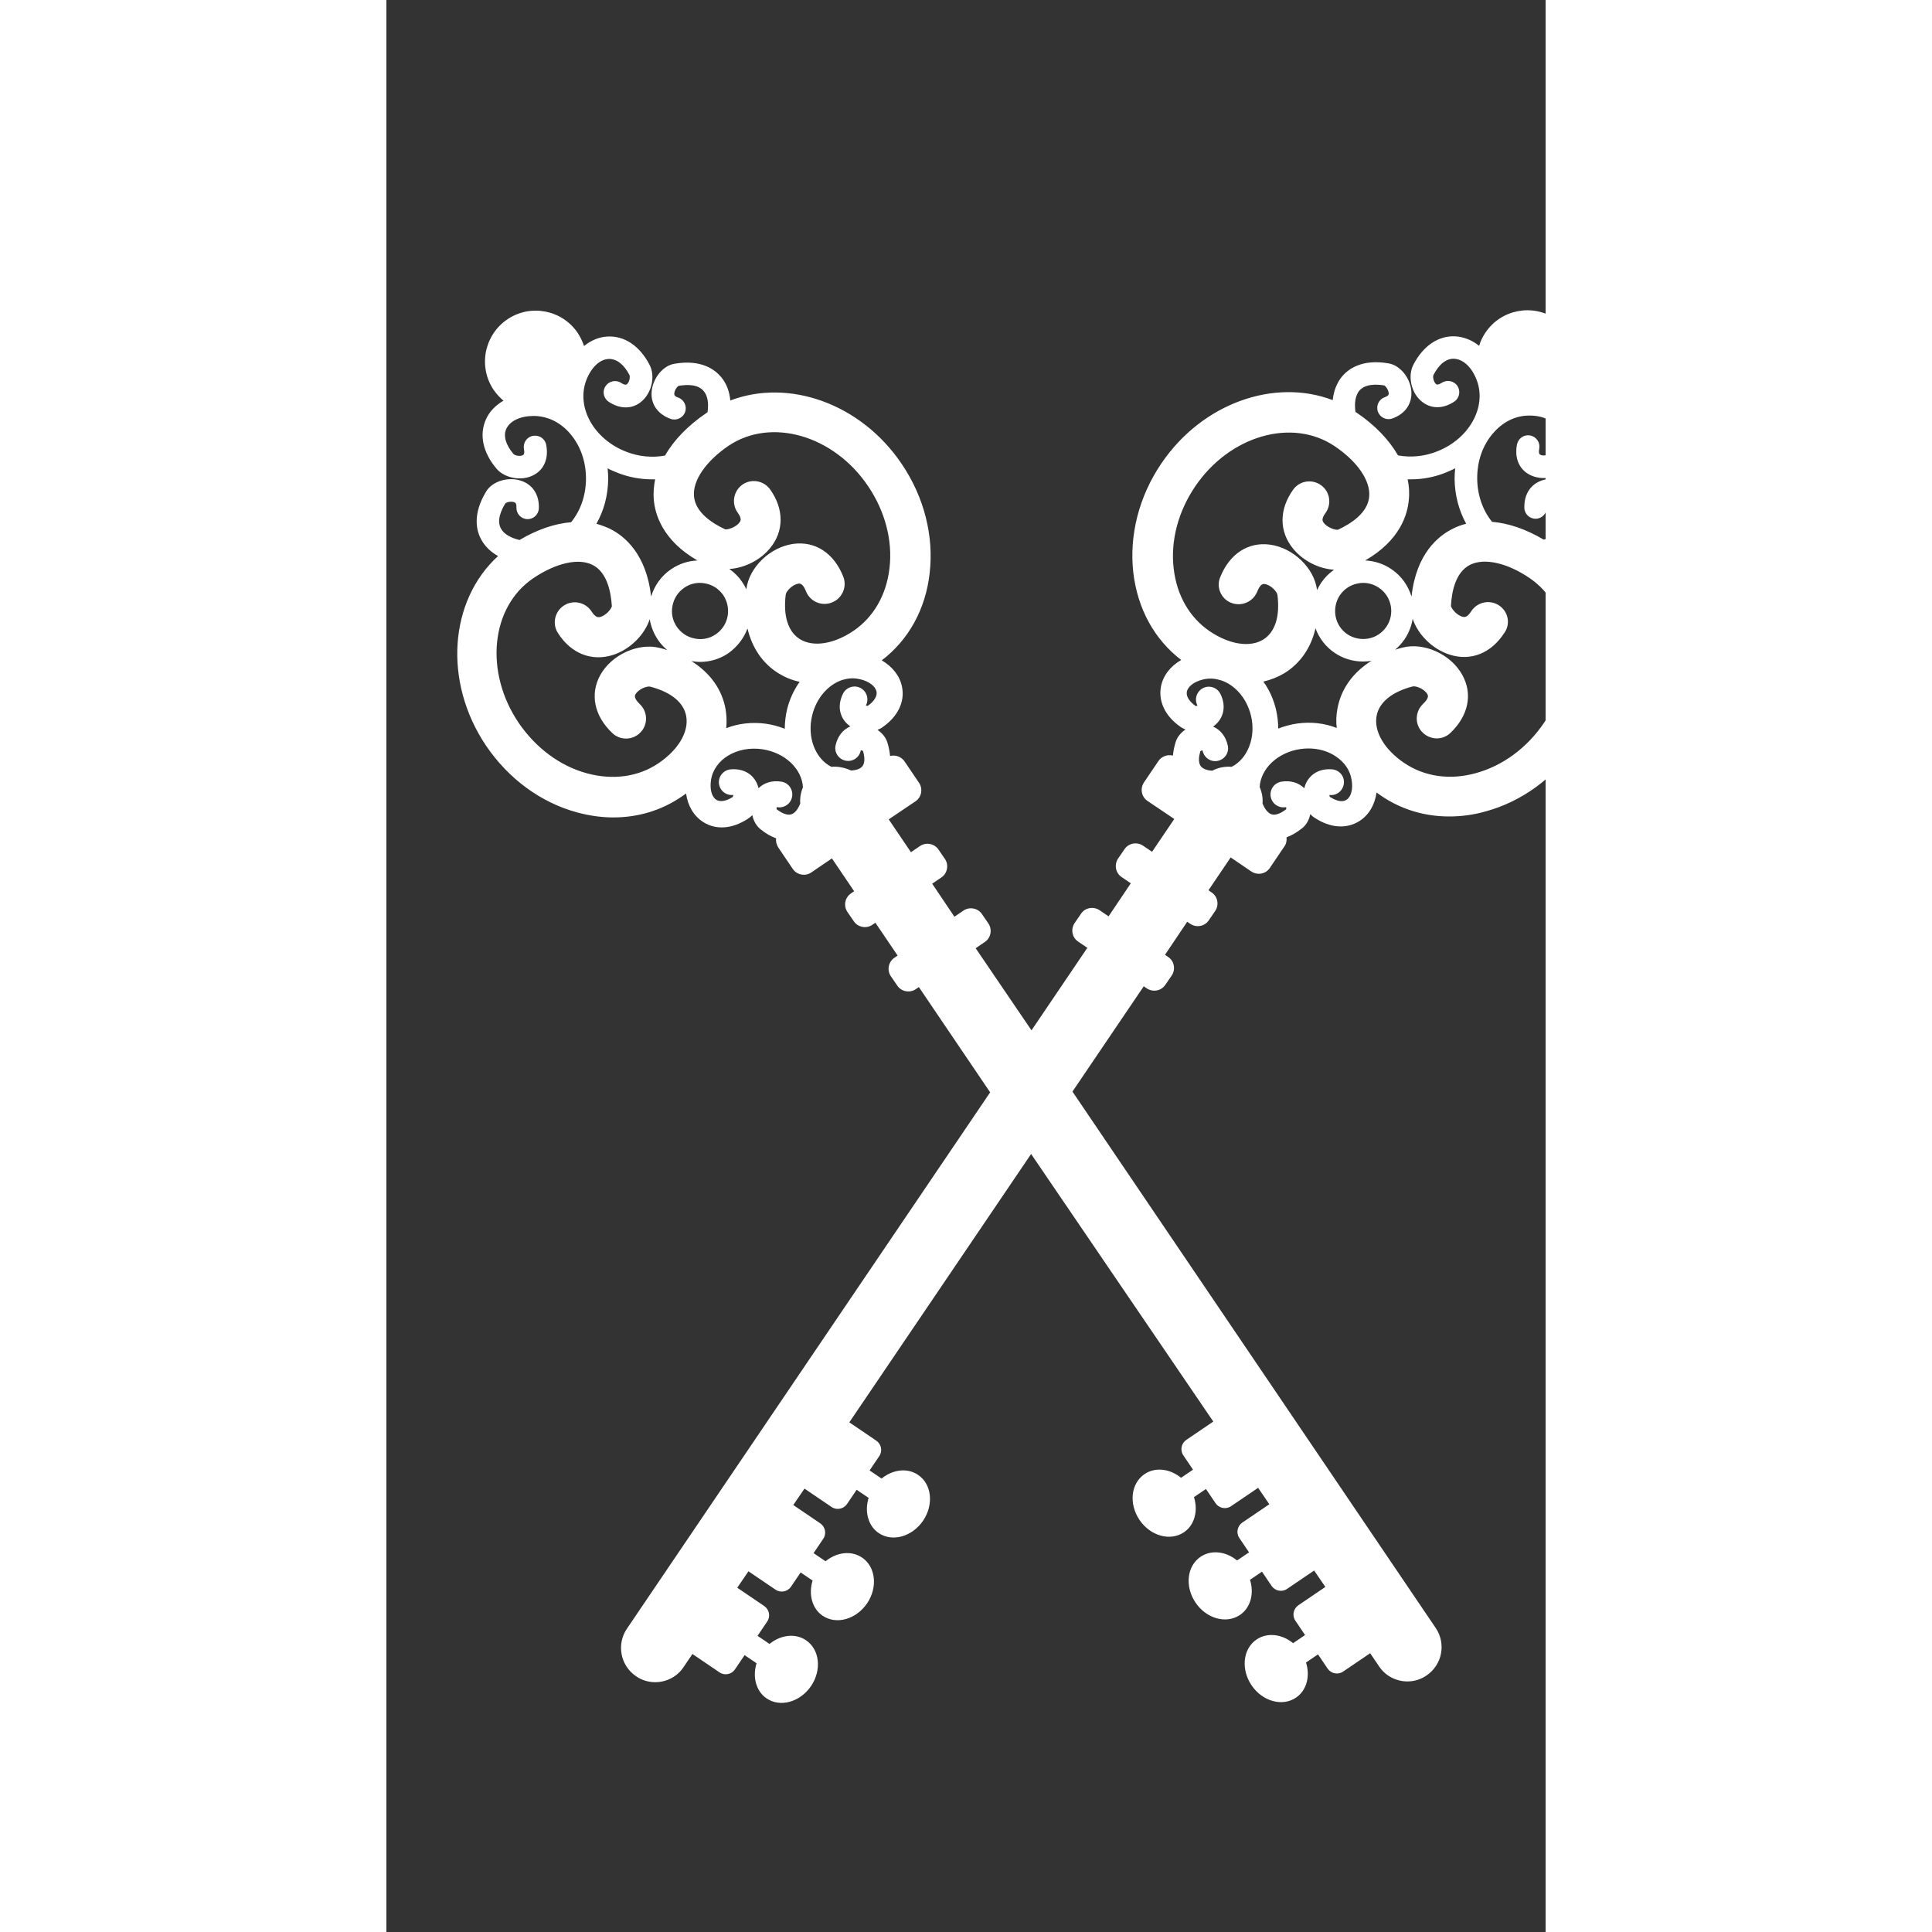 <svg version="1.1" xmlns="http://www.w3.org/2000/svg" xmlns:xlink="http://www.w3.org/1999/xlink" x="0" y="0" width="200" height="200" viewBox="0, -100, 600, 1000">
        <rect x="0" y="-100" width="600" height="1000" fill="#333333" stroke="none"/>
        <g id="Layer_2">
          <path class="change-fill" style="fill: #fff" d="M610.2,187.6c3.8-2.1,6.7-5,8.7-8.5c2.3-4.1,4.9-12.8-2.6-25c-3.1-5.1-11.1-7.6-17.7-5.6
            c-6.3,1.9-9.8,7.3-9.6,14.4c0.1,3.2,2.8,5.7,6,5.6c3.2-0.1,5.7-2.8,5.6-6c-0.1-2.2,0.6-2.5,1-2.7c1.6-0.7,4-0.1,4.7,0.5
            c2.3,3.7,4.5,9,2.3,13.1c-1.5,2.8-5,4.9-9.6,5.9c-9.1-5.4-18.2-8.5-26.7-9.2c-4.9-6-7.6-13.9-7.7-22.2c-0.1-8.9,2.7-17.2,8-23.4
            c5-6,11.7-9.4,18.8-9.4c7-0.1,12.5,2.5,14.4,6.6c1.7,3.7,0.4,8.3-3.7,13.1c-0.6,0.7-3.2,1.4-4.8,0.6c-0.3-0.2-1.1-0.5-0.6-3.1
            c0.6-3.2-1.4-6.2-4.6-6.9c-3.2-0.6-6.2,1.4-6.9,4.6c-1.4,7.1,1.1,13.1,6.9,15.9c6.1,3,14.6,1.5,18.8-3.5c7.2-8.4,9.2-17.7,5.4-25.7
            c-1.8-4-5-7.2-9-9.5c2-1.6,3.7-3.5,5.1-5.6c3.9-5.8,5.4-12.8,4-19.7c-1.3-6.9-5.3-12.8-11.1-16.8c-12-8.1-28.3-5-36.4,7
            c-1.5,2.2-2.6,4.5-3.3,6.9c-3.6-2.9-7.8-4.6-12.2-4.9c-8.8-0.5-16.7,4.8-21.8,14.6c-3,5.7-1.3,14.2,3.8,18.7
            c4.8,4.3,11.2,4.5,17.3,0.5c2.7-1.8,3.4-5.4,1.7-8.1c-1.8-2.7-5.4-3.4-8.1-1.7c-2.2,1.4-2.8,0.9-3.1,0.6c-1.3-1.2-1.7-3.9-1.2-4.7
            c2.9-5.6,6.8-8.6,10.8-8.3c4.6,0.3,9,4.4,11.5,10.9c5.4,14-3.8,30.6-20.6,37.1c-6.6,2.6-13.6,3.2-20.1,2c-4.6-8-11.8-15.6-21.4-22.1
            c-0.2-0.1-0.4-0.2-0.6-0.4c-0.7-4.6,0-8.5,1.9-10.9c3-3.6,8.7-3.5,13-2.8c0.8,0.4,2.3,2.5,2.3,4.2c0,0.4,0,1.2-2.1,1.9
            c-3,1.1-4.6,4.4-3.5,7.5c1.1,3,4.4,4.6,7.5,3.5c6.7-2.4,10.3-7.7,9.8-14.2c-0.6-6.9-5.8-13.3-11.7-14.3c-14.1-2.5-21.2,3.2-24.2,6.8
            c-2.7,3.3-4.3,7.5-4.8,12.2c-30.1-11.5-67.5,1.5-88.7,32.8c-11.6,17.1-16.7,37.2-14.5,56.5c2.2,18.7,10.9,34.6,24.8,45.2
            c-5.6,3.2-9.4,8.1-10.5,13.8c-1.4,7.7,2.2,15.3,10.1,20.8c0.8,0.6,1.7,1,2.6,1.4c-2.4,1.6-4.3,3.9-5.1,6.5c-0.8,2.6-1.2,4.9-1.4,7
            c-2.8-0.7-5.8,0.3-7.5,2.8l-7.5,11.1c-2.1,3.2-1.3,7.5,1.9,9.6l13.8,9.3l-11.5,17l-4.7-3.2c-3.2-2.1-7.5-1.3-9.6,1.9l-3.3,4.8
            c-2.1,3.2-1.3,7.5,1.9,9.6l4.7,3.2l-11.5,17.1l-4.7-3.2c-3.2-2.1-7.5-1.3-9.6,1.9l-3.3,4.8c-2.1,3.2-1.3,7.5,1.9,9.6l4.7,3.2
            l-28.9,42.7L305,390.8l4.7-3.2c3.2-2.1,4-6.5,1.9-9.6l-3.3-4.8c-2.1-3.2-6.5-4-9.6-1.9l-4.7,3.2l-11.5-17.1l4.7-3.2
            c3.2-2.1,4-6.5,1.9-9.6l-3.3-4.8c-2.1-3.2-6.5-4-9.6-1.9l-4.7,3.2l-11.5-17l13.8-9.3c3.2-2.1,4-6.5,1.9-9.6l-7.5-11.1
            c-1.7-2.5-4.8-3.5-7.5-2.8c-0.2-2.1-0.6-4.4-1.4-7c-0.8-2.6-2.7-4.9-5.1-6.5c0.9-0.4,1.8-0.8,2.6-1.4c7.9-5.5,11.6-13.1,10.1-20.8
            c-1.1-5.7-4.9-10.5-10.5-13.8c13.9-10.6,22.7-26.5,24.8-45.2c2.2-19.3-2.9-39.4-14.5-56.5c-21.2-31.4-58.6-44.3-88.7-32.8
            c-0.4-4.7-2-8.9-4.8-12.2c-3-3.6-10.1-9.3-24.2-6.8c-5.9,1-11.1,7.5-11.7,14.3c-0.6,6.5,3.1,11.8,9.8,14.2c3,1.1,6.4-0.5,7.5-3.5
            c1.1-3-0.5-6.4-3.5-7.5c-2.1-0.7-2.1-1.5-2.1-1.9c0-1.7,1.4-3.8,2.3-4.2c4.3-0.7,10-0.9,13,2.8c2,2.4,2.6,6.3,1.9,10.9
            c-0.2,0.1-0.4,0.2-0.6,0.4c-9.6,6.5-16.8,14-21.4,22c-6.5,1.2-13.5,0.6-20.1-2c-16.8-6.5-26-23.1-20.6-37.1
            c2.5-6.5,6.9-10.7,11.5-10.9c4-0.2,7.9,2.7,10.8,8.3c0.4,0.8,0.1,3.5-1.2,4.7c-0.3,0.2-0.9,0.8-3.1-0.6c-2.7-1.8-6.3-1-8.1,1.7
            c-1.8,2.7-1,6.3,1.7,8.1c6.1,4,12.6,3.8,17.3-0.5c5.1-4.6,6.8-13,3.8-18.7c-5.1-9.8-13-15.1-21.8-14.6c-4.4,0.2-8.5,2-12.1,4.9
            c-0.8-2.4-1.9-4.7-3.3-6.8c-8.1-12-24.5-15.1-36.4-7c-5.8,3.9-9.7,9.9-11.1,16.8c-1.3,6.9,0.1,13.9,4,19.7c1.5,2.1,3.2,4,5.1,5.6
            c-4,2.3-7.2,5.5-9,9.5c-3.7,8-1.7,17.3,5.4,25.7c4.2,4.9,12.7,6.5,18.8,3.5c5.8-2.8,8.3-8.8,6.9-15.9c-0.6-3.2-3.7-5.2-6.9-4.6
            c-3.2,0.6-5.2,3.7-4.6,6.9c0.5,2.6-0.3,2.9-0.6,3.1c-1.6,0.8-4.2,0.1-4.8-0.6c-4.1-4.8-5.4-9.5-3.7-13.1c1.9-4.1,7.3-6.6,14.1-6.6
            c0.1,0,0.2,0,0.3,0c7.1,0.1,13.8,3.4,18.8,9.4c5.3,6.3,8.1,14.6,8,23.4c-0.1,8.4-2.8,16.2-7.7,22.2c-8.5,0.7-17.6,3.8-26.7,9.2
            c-4.6-1.1-8.1-3.1-9.6-5.9c-2.3-4.1,0-9.4,2.3-13.1c0.7-0.6,3.1-1.2,4.7-0.5c0.4,0.2,1.1,0.5,1,2.7c-0.1,3.2,2.4,5.9,5.6,6
            c3.2,0.1,5.9-2.4,6-5.6c0.3-7.1-3.3-12.5-9.6-14.4c-6.6-2-14.5,0.5-17.6,5.6c-7.5,12.2-4.9,20.9-2.6,25c1.9,3.5,4.9,6.4,8.7,8.5
            c-25.3,23.1-28.5,65.1-6.2,98.2c11.6,17.1,28.3,29.4,47.1,34.5c6.3,1.7,12.6,2.6,18.8,2.6c12.7,0,24.8-3.6,35.2-10.7
            c0.8-0.5,1.6-1.1,2.4-1.7c0.9,6.4,4,11.7,8.9,14.8c6.6,4.2,15,3.6,23.1-1.7c0.8-0.5,1.6-1.2,2.3-1.9c0.6,2.9,2,5.5,4.1,7.2
            c2.9,2.4,5.7,3.9,8.2,4.8c-0.2,1.6,0.2,3.2,1.1,4.7l7.5,11.1c2.1,3.2,6.5,4,9.6,1.9l10.7-7.3l11.5,17l-1.6,1.1
            c-3.2,2.1-4,6.5-1.9,9.6l3.3,4.8c2.1,3.2,6.5,4,9.6,1.9l1.6-1.1l11.5,17l-1.6,1.1c-3.2,2.1-4,6.5-1.9,9.6l3.3,4.8
            c2.1,3.2,6.5,4,9.6,1.9l1.6-1.1l36.9,54.5l-188,277.6c-5.5,8.1-3.4,19.1,4.7,24.6c3,2.1,6.5,3.1,9.9,3.1c5.7,0,11.3-2.7,14.7-7.8
            l4.6-6.8l14,9.5c2.6,1.8,6.2,1.1,8-1.5l5-7.4l6.2,4.2c-2.2,7-0.3,14.5,5.2,18.2c7.1,4.8,17.3,1.9,23-6.4c5.6-8.3,4.5-18.9-2.6-23.7
            c-5.6-3.8-13.1-2.8-18.9,1.9l-6.2-4.2l5-7.4c1.8-2.6,1.1-6.2-1.5-8l-14-9.5l5.8-8.5l14,9.5c2.6,1.8,6.2,1.1,8-1.5l5-7.4l6.2,4.2
            c-2.2,7-0.3,14.5,5.2,18.2c7.1,4.8,17.3,1.9,23-6.4c5.6-8.3,4.5-18.9-2.6-23.7c-5.6-3.8-13.1-2.8-18.9,1.9l-6.2-4.2l5-7.4
            c1.8-2.6,1.1-6.2-1.5-8l-14-9.5l5.8-8.5l14,9.5c2.6,1.8,6.2,1.1,8-1.5l5-7.4l6.2,4.2c-2.2,7-0.3,14.5,5.2,18.2
            c7.1,4.8,17.3,1.9,23-6.4c5.6-8.3,4.5-18.9-2.6-23.7c-5.6-3.8-13.1-2.8-18.9,1.9l-6.2-4.2l5-7.4c1.8-2.6,1.1-6.2-1.5-8l-14-9.5
            l94.1-138.9L428,635.8l-14,9.5c-2.6,1.8-3.3,5.4-1.5,8l5,7.4l-6.2,4.2c-5.7-4.7-13.3-5.7-18.9-1.9c-7.1,4.8-8.2,15.4-2.6,23.7
            c5.6,8.3,15.9,11.2,23,6.4c5.6-3.8,7.4-11.2,5.2-18.2l6.2-4.2l5,7.4c1.8,2.6,5.4,3.3,8,1.5l14-9.5l5.8,8.5l-14,9.5
            c-2.6,1.8-3.3,5.4-1.5,8l5,7.4l-6.2,4.2c-5.7-4.7-13.3-5.7-18.9-1.9c-7.1,4.8-8.2,15.4-2.6,23.7c5.6,8.3,15.9,11.2,23,6.4
            c5.6-3.8,7.4-11.2,5.2-18.2l6.2-4.2l5,7.4c1.8,2.6,5.4,3.3,8,1.5l14-9.5l5.8,8.5l-14,9.5c-2.6,1.8-3.3,5.4-1.5,8l5,7.4l-6.2,4.2
            c-5.7-4.7-13.3-5.7-18.9-1.9c-7.1,4.8-8.2,15.4-2.6,23.7c5.6,8.3,15.9,11.2,23,6.4c5.6-3.8,7.4-11.2,5.2-18.2l6.2-4.2l5,7.4
            c1.8,2.6,5.4,3.3,8,1.5l14-9.5l4.6,6.8c3.4,5.1,9,7.8,14.7,7.8c3.4,0,6.9-1,9.9-3.1c8.1-5.5,10.2-16.5,4.7-24.6l-188-277.6
            l36.9-54.5l1.6,1.1c3.2,2.1,7.5,1.3,9.6-1.9l3.3-4.8c2.1-3.2,1.3-7.5-1.9-9.6l-1.6-1.1l11.5-17.1l1.6,1.1c3.2,2.1,7.5,1.3,9.6-1.9
            l3.3-4.8c2.1-3.2,1.3-7.5-1.9-9.6l-1.6-1.1l11.5-17l10.7,7.3c3.2,2.1,7.5,1.3,9.6-1.9l7.5-11.1c1-1.4,1.3-3.1,1.1-4.7
            c2.5-0.9,5.3-2.5,8.2-4.8c2.1-1.7,3.5-4.3,4.1-7.2c0.7,0.7,1.4,1.4,2.3,1.9c8,5.3,16.4,5.9,23.1,1.7c4.9-3.1,8-8.4,8.9-14.8
            c0.8,0.6,1.6,1.1,2.4,1.7c10.4,7.1,22.5,10.7,35.2,10.7c6.2,0,12.5-0.8,18.8-2.6c18.8-5.1,35.5-17.3,47.1-34.5
            C638.7,252.7,635.5,210.6,610.2,187.6z M528.6,148.1c0.6,0,1.1,0,1.7,0c6,0,12-1.1,17.8-3.4c1.8-0.7,3.5-1.5,5.1-2.3
            c-0.2,1.9-0.3,3.7-0.3,5.6c0.1,8.3,2.2,16.2,6,23.1c-2.5,0.6-4.9,1.5-7.2,2.7c-7,3.5-18.7,12.6-21.1,35c-1.7-5.6-5.2-10.7-10.4-14.2
            c-4.1-2.8-8.8-4.3-13.6-4.5c18.1-10.4,22-23.9,22.6-31.5C529.6,155.1,529.3,151.5,528.6,148.1z M575.8,213.3
            c-4.8-3.1-11.2-1.7-14.3,3.1c-2.1,3.3-3.5,3-4.2,2.9c-3-0.6-5.9-4-6.3-5.6c0.4-7.8,2.5-17.7,10-21.4c7.3-3.6,19.1-1,30.7,6.9
            c22,14.9,25.4,48.5,7.5,74.9c-8.8,13-21.4,22.3-35.4,26.1c-13.4,3.7-26.5,1.8-37-5.3c-10.2-6.9-15.7-16.2-14.3-24.2
            c1.2-7.1,7.9-12.6,18.7-15.4c1.6-0.4,6,1.2,7.6,4c0.3,0.6,1.1,1.9-2.3,5.1c-4.1,4-4.3,10.5-0.3,14.6c4,4.1,10.5,4.3,14.6,0.3
            c9.3-8.9,11.6-20.2,6-30.1c-5.9-10.6-19.8-16.9-30.9-14c-1.3,0.3-2.5,0.7-3.8,1.1c1.9-1.6,3.5-3.4,4.9-5.4c2.2-3.3,3.6-6.9,4.2-10.6
            c2.7,8.1,10.1,15.6,19,18.5c11.1,3.6,21.7-0.7,28.5-11.3C582,222.8,580.6,216.4,575.8,213.3z M491.9,276.8
            c-6.3-2.5-13.4-3.3-20.5-2.3c-3.4,0.5-6.7,1.4-9.8,2.6c0-3.3-0.4-6.7-1.2-10.1c-1.3-5.3-3.5-10.1-6.5-14.2c3.8-0.9,7.4-2.3,10.8-4.3
            c8.3-5.1,13.9-13.2,16.2-23.3c1.9,5.2,5.3,9.6,9.9,12.7c4.4,3,9.5,4.5,14.7,4.5c1.5,0,2.9-0.1,4.4-0.4c-9.7,6.1-15.9,14.7-17.7,25.1
            C491.6,270.4,491.5,273.6,491.9,276.8z M437.2,212c5.3,2.1,11.3-0.4,13.5-5.7c1.7-4.3,3.2-4.1,3.9-4c3.2,0.4,6.4,4,6.6,5.6
            c1.4,11.1-1.2,19.3-7.3,23.1c-6.9,4.3-17.6,2.6-27.8-4.3c-10.4-7.1-17-18.5-18.6-32.4c-1.7-14.4,2.3-29.5,11.1-42.5
            c17.9-26.4,50.3-35.7,72.3-20.8c11.7,7.9,18.5,17.8,17.8,26c-0.7,8.3-9.1,13.9-16.2,17.2c-1.6,0.2-5.8-1.3-7.5-3.8
            c-0.4-0.6-1.2-1.8,1.1-4.9c3.3-4.6,2.3-11.1-2.4-14.4c-4.6-3.3-11.1-2.3-14.4,2.4c-7.3,10.2-7.3,21.7,0.1,30.6
            c5.3,6.4,13.4,10.3,21.1,10.8c-2.6,1.8-4.9,4.1-6.7,6.8c-0.8,1.2-1.5,2.5-2.1,3.7c0,0,0,0,0,0c-1.4-11.4-12.4-21.9-24.4-23.5
            c-11.3-1.5-20.9,4.8-25.7,16.8C429.4,203.8,431.9,209.9,437.2,212z M508.3,230.5c-3.8,0.7-7.7-0.1-10.9-2.2
            c-3.2-2.2-5.4-5.5-6.1-9.3c-0.7-3.8,0.1-7.7,2.2-10.9c2.2-3.2,5.5-5.4,9.3-6.1c0.9-0.2,1.9-0.3,2.8-0.3c2.9,0,5.7,0.9,8.1,2.5
            c6.7,4.5,8.4,13.6,3.9,20.2C515.4,227.6,512.1,229.8,508.3,230.5z M114.8,148c0-1.9-0.1-3.8-0.3-5.6c1.6,0.9,3.4,1.6,5.1,2.3
            c5.8,2.3,11.9,3.4,17.8,3.4c0.6,0,1.1,0,1.7,0c-0.7,3.5-1,7-0.7,10.5c0.6,7.5,4.5,21.1,22.6,31.5c-4.8,0.2-9.5,1.7-13.6,4.5
            c-5.2,3.5-8.7,8.6-10.4,14.2c-2.4-22.3-14.1-31.5-21.1-35c-2.3-1.1-4.7-2-7.2-2.7C112.6,164.3,114.7,156.3,114.8,148z M198.6,153.3
            c-3.3-4.6-9.8-5.7-14.4-2.4c-4.6,3.3-5.7,9.8-2.4,14.4c2.3,3.2,1.5,4.3,1.1,4.9c-1.6,2.5-5.9,4-7.5,3.8c-7.1-3.3-15.5-8.9-16.2-17.2
            c-0.7-8.1,6.2-18.1,17.8-26c22-14.9,54.5-5.6,72.3,20.8c8.8,13,12.8,28.1,11.1,42.5c-1.6,13.8-8.2,25.3-18.6,32.4
            c-10.2,6.9-20.9,8.6-27.8,4.3c-6.1-3.8-8.7-12-7.3-23.1c0.2-1.6,3.4-5.2,6.6-5.6c0.6-0.1,2.2-0.3,3.9,4c2.1,5.3,8.2,7.9,13.5,5.7
            c5.3-2.1,7.9-8.2,5.7-13.5c-4.8-12-14.4-18.3-25.7-16.8c-12,1.6-23,12.1-24.4,23.5c0,0,0,0,0,0c-0.6-1.3-1.3-2.5-2.1-3.7
            c-1.8-2.7-4.1-5-6.7-6.8c7.7-0.5,15.9-4.4,21.1-10.8C205.8,175,205.9,163.5,198.6,153.3z M186.9,225.3c2.4,10.1,7.9,18.2,16.2,23.3
            c3.3,2,6.9,3.5,10.8,4.3c-2.9,4.1-5.2,8.9-6.5,14.2c-0.8,3.4-1.2,6.8-1.2,10.1c-3.1-1.2-6.3-2.1-9.8-2.6c-7.3-1-14.4-0.1-20.5,2.3
            c0.3-3.2,0.2-6.4-0.3-9.6c-1.8-10.4-8-19-17.7-25.1c1.5,0.2,2.9,0.4,4.4,0.4c5.2,0,10.3-1.5,14.7-4.5
            C181.6,234.8,185,230.4,186.9,225.3z M176.6,219c-0.7,3.8-2.9,7.1-6.1,9.3c-3.2,2.2-7.1,3-10.9,2.2c-3.8-0.7-7.1-2.9-9.3-6.1
            c-2.2-3.2-3-7.1-2.2-10.9c0.7-3.8,2.9-7.1,6.1-9.3c2.4-1.7,5.3-2.5,8.1-2.5c0.9,0,1.9,0.1,2.8,0.3c3.8,0.7,7.1,2.9,9.3,6.1
            C176.5,211.3,177.3,215.2,176.6,219z M116.9,279.4c4.1,4,10.7,3.8,14.6-0.3c4-4.1,3.8-10.7-0.3-14.6c-3.3-3.2-2.6-4.5-2.3-5.1
            c1.6-2.8,6.1-4.4,7.6-4c10.9,2.8,17.5,8.3,18.7,15.4c1.4,8-4.1,17.3-14.3,24.2c-10.4,7.1-23.5,8.9-37,5.3
            c-14-3.8-26.5-13.1-35.4-26.1c-17.9-26.4-14.5-60,7.5-74.9c11.7-7.9,23.4-10.6,30.7-6.9c7.4,3.7,9.5,13.6,10,21.4
            c-0.4,1.6-3.3,5-6.3,5.6c-0.7,0.1-2.1,0.4-4.2-2.9c-3.1-4.8-9.5-6.2-14.3-3.1c-4.8,3.1-6.2,9.5-3.1,14.3
            c6.8,10.6,17.4,14.8,28.5,11.3c8.9-2.9,16.3-10.4,19-18.5c0.6,3.7,2,7.3,4.2,10.6c1.4,2.1,3.1,3.9,4.9,5.4c-1.2-0.4-2.5-0.8-3.8-1.1
            c-11.1-2.9-25,3.4-30.9,14C105.3,259.2,107.5,270.5,116.9,279.4z M214.2,315.9c-1.1,2.8-2.6,4.8-4.4,5.5c-2.5,1-5.8-1-7.8-2.5
            c-0.1-0.3-0.1-0.8,0-1.1c0.1,0,0.2,0,0.3,0c3.6,0.6,7.1-1.8,7.7-5.5c0.6-3.6-1.8-7.1-5.5-7.7c-4.7-0.8-9,0.5-11.9,3.4
            c-0.1-0.5-0.2-0.9-0.4-1.4c-1.5-4.5-5.9-9-13.9-8.4c-3.7,0.3-6.4,3.4-6.2,7.1c0.3,3.7,3.4,6.4,7.1,6.2c0.1,0,0.3,0,0.4,0
            c-0.1,0.4-0.2,0.8-0.3,1c-3.4,2.2-6.5,2.7-8.5,1.5c-2.4-1.5-3.5-5.5-2.8-10.1c1.5-10.8,13.4-18,26.5-16.1
            c11.8,1.7,20.6,10.2,21.1,19.7C214.5,310.1,214,313,214.2,315.9z M230.3,296.9c-8.3-4.2-12.7-15.3-9.9-26.7
            c2.2-9.1,8.5-16,15.7-18.3c0.2,0,0.3-0.1,0.5-0.1c1.6-0.5,3.2-0.7,4.8-0.7c1.3,0,2.6,0.2,3.9,0.5c4.6,1.1,7.8,3.6,8.4,6.4
            c0.4,2.3-1.2,5-4.5,7.3c-0.3,0.1-0.7,0-1-0.1c0-0.1,0.1-0.2,0.1-0.3c1.6-3.3,0.2-7.3-3.1-8.9c-3.3-1.6-7.3-0.2-8.9,3.1
            c-3.5,7.2-0.9,13,2.7,16c0.4,0.3,0.7,0.6,1.1,0.9c-3.8,1.6-6.6,5.1-7.6,9.8c-0.8,3.6,1.5,7.1,5.1,7.9c3.6,0.8,7.1-1.5,7.9-5.1
            c0-0.1,0-0.2,0.1-0.3c0.3,0.1,0.8,0.2,1.1,0.4c0.7,2.4,1.3,6.2-0.5,8.1c-1.1,1.2-3.1,1.9-5.7,2C237.2,297.3,233.7,296.6,230.3,296.9
            z M437.5,296.9c-3.5-0.3-7,0.4-10,2c-2.5-0.1-4.5-0.8-5.7-2c-1.9-2-1.2-5.7-0.5-8.1c0.3-0.2,0.7-0.4,1.1-0.4c0,0.1,0,0.2,0.1,0.3
            c0.8,3.6,4.3,5.9,7.9,5.1c3.6-0.8,5.9-4.3,5.1-7.9c-1-4.7-3.8-8.2-7.6-9.8c0.4-0.3,0.8-0.6,1.1-0.9c3.6-3,6.2-8.9,2.7-16
            c-1.6-3.3-5.6-4.7-8.9-3.1c-3.3,1.6-4.7,5.6-3.1,8.9c0.1,0.1,0.1,0.2,0.1,0.3c-0.4,0.1-0.8,0.1-1,0.1c-3.3-2.4-4.9-5-4.5-7.3
            c0.5-2.8,3.8-5.3,8.4-6.4c2.8-0.7,5.7-0.6,8.4,0.2c0.3,0.1,0.5,0.2,0.8,0.2c7.2,2.3,13.4,9.2,15.6,18.3
            C450.2,281.6,445.8,292.7,437.5,296.9z M496.9,314c-2,1.3-5,0.7-8.5-1.5c-0.2-0.2-0.3-0.6-0.3-1c0.1,0,0.2,0,0.4,0
            c3.7,0.3,6.8-2.5,7.1-6.2c0.3-3.7-2.5-6.8-6.2-7.1c-8-0.6-12.4,4-13.9,8.4c-0.1,0.4-0.3,0.9-0.4,1.4c-2.9-2.9-7.2-4.2-11.9-3.4
            c-3.6,0.6-6.1,4-5.5,7.7c0.6,3.6,4,6.1,7.7,5.5c0.1,0,0.2,0,0.3,0c0.1,0.3,0.1,0.8,0,1.1c-2,1.5-5.2,3.5-7.8,2.5
            c-1.7-0.7-3.3-2.7-4.4-5.5c0.2-2.9-0.3-5.8-1.5-8.5c0.5-9.5,9.3-18,21.1-19.7c1.4-0.2,2.8-0.3,4.1-0.3c5.1,0,9.9,1.3,13.9,3.9
            c4.8,3.1,7.8,7.5,8.5,12.5C500.4,308.5,499.3,312.5,496.9,314z"></path>
        </g>
    </svg>